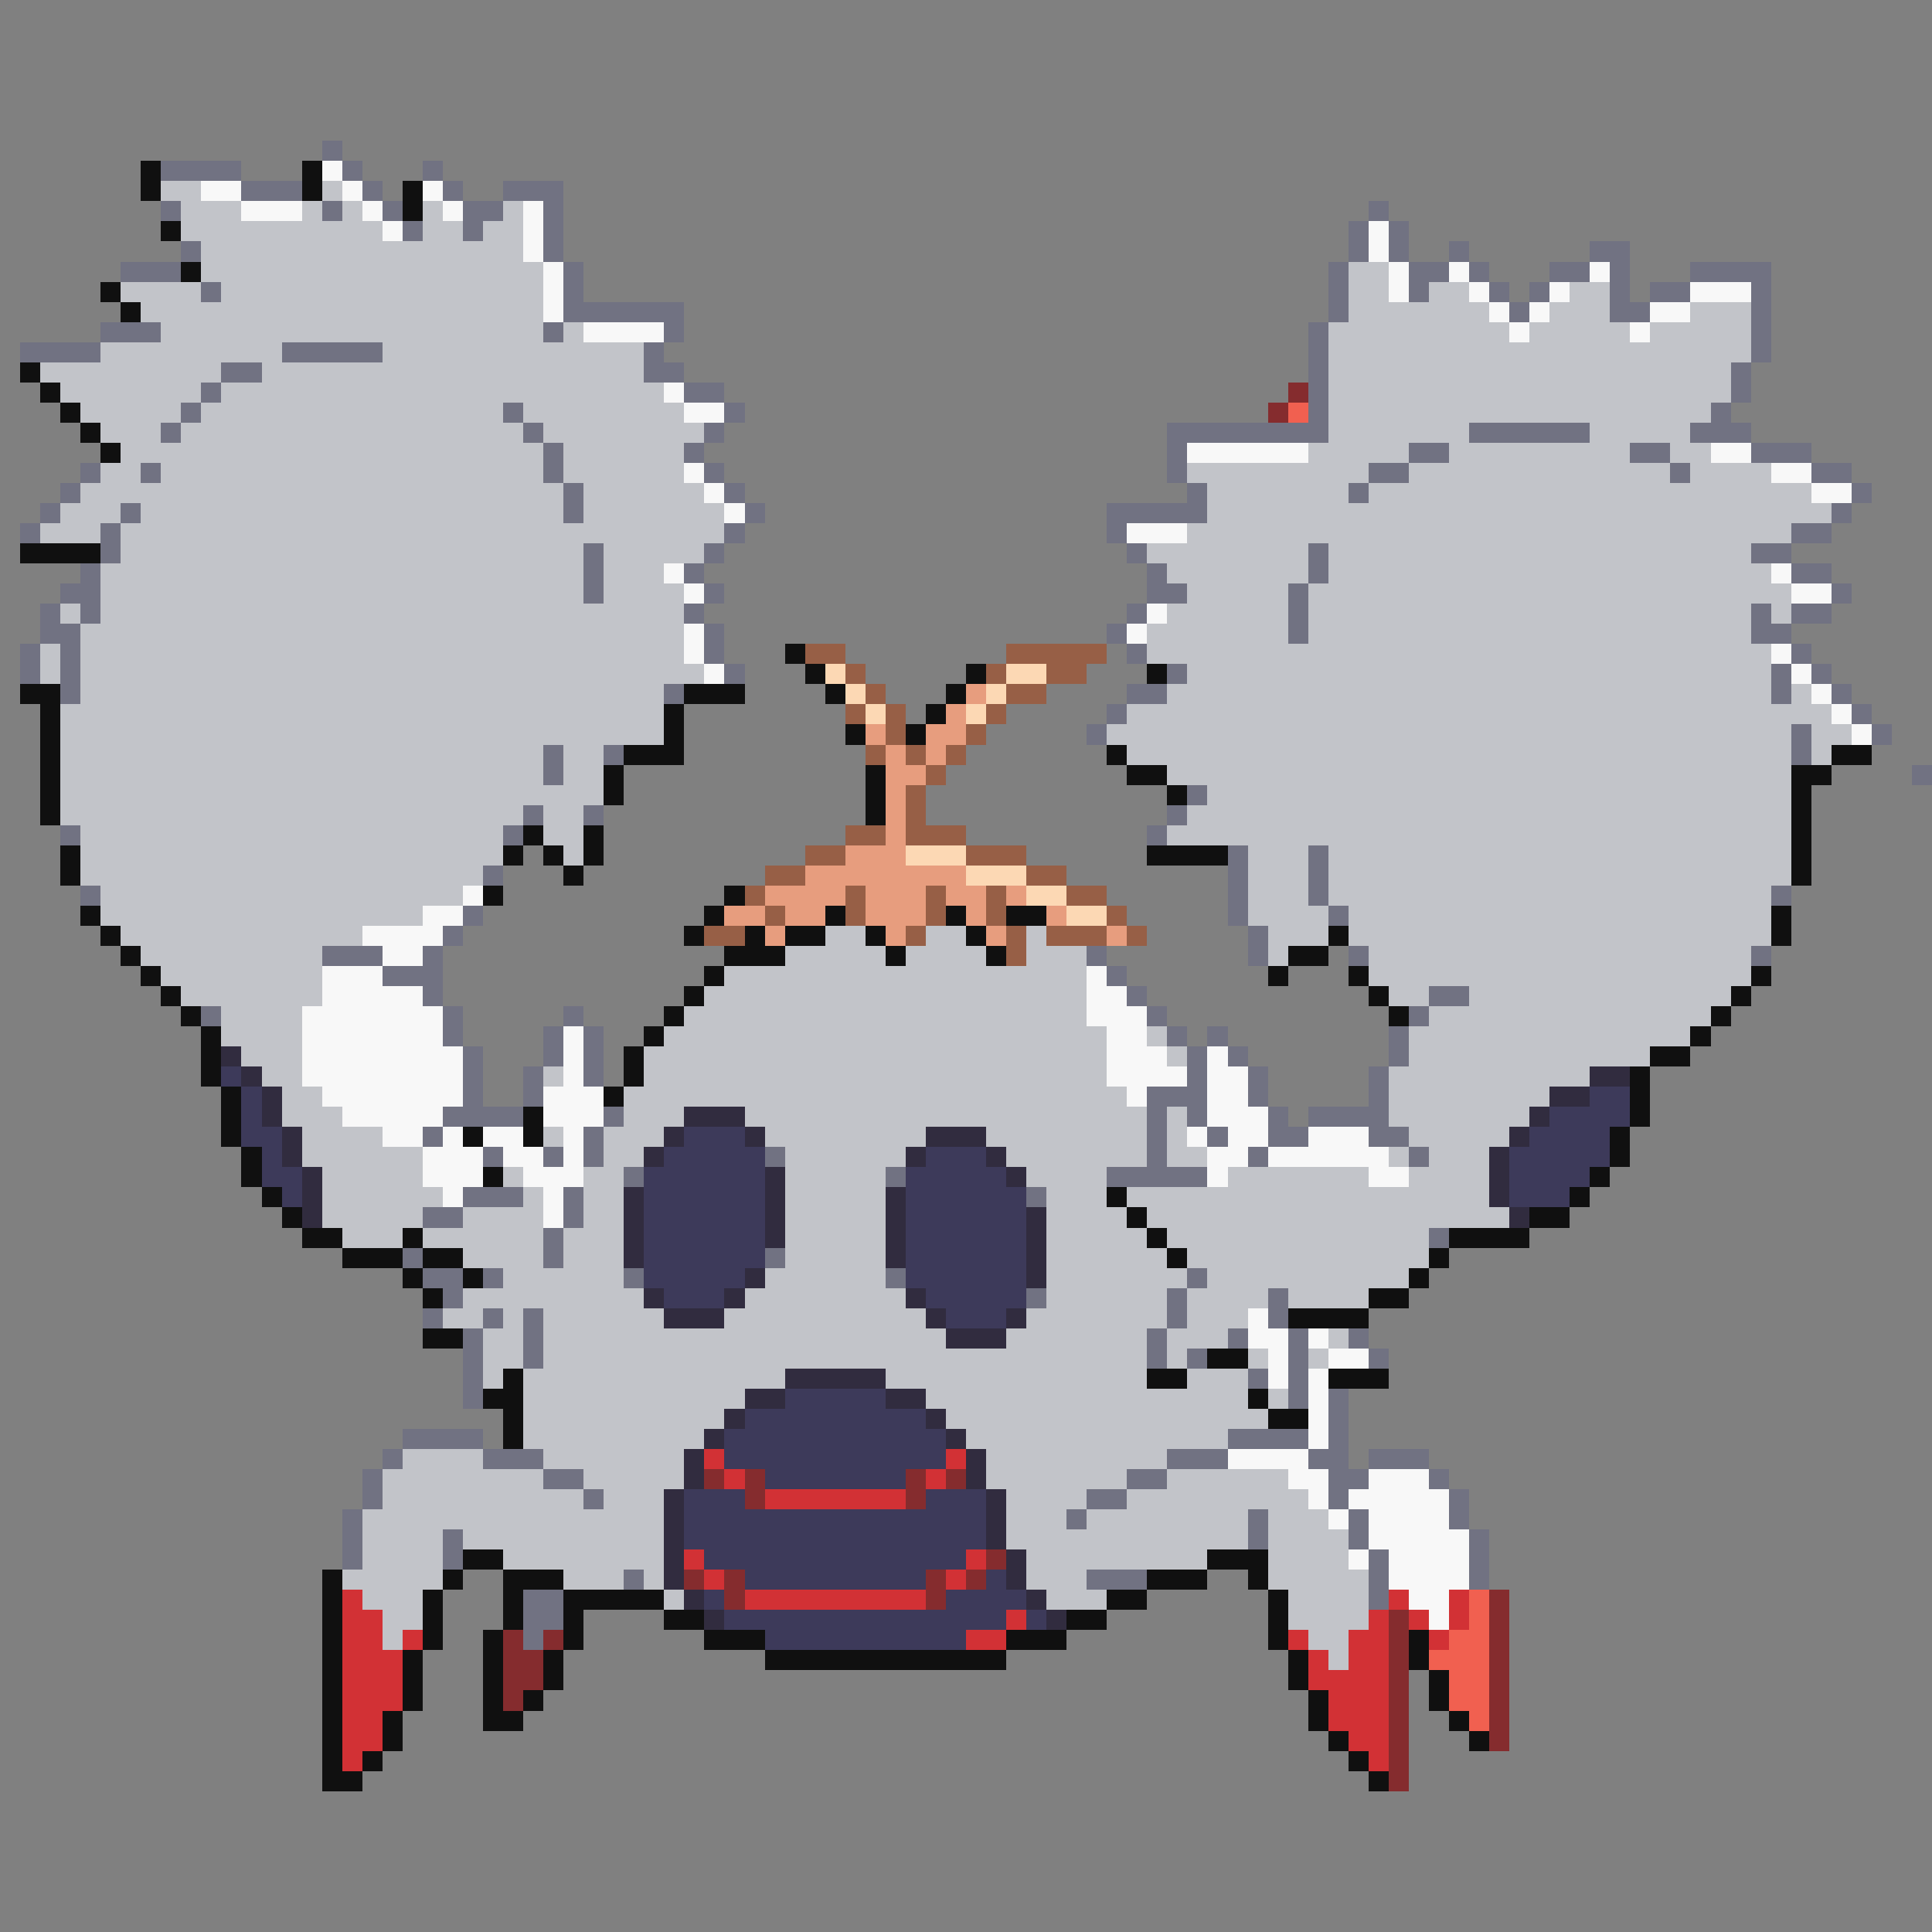 <svg xmlns="http://www.w3.org/2000/svg" viewBox="0 -0.5 96 96" shape-rendering="crispEdges">
<rect x="0" y="-0.5" width="96" height="96" fill="#808080" stroke="none"/>
<path stroke="#717282" d="M16 7h1M8 8h4M17 8h1M21 8h1M12 9h3M18 9h1M22 9h1M25 9h3M8 10h1M16 10h1M19 10h1M23 10h2M27 10h1M68 10h1M20 11h1M23 11h1M27 11h1M67 11h1M69 11h1M9 12h1M27 12h1M67 12h1M69 12h1M72 12h1M79 12h2M6 13h3M28 13h1M66 13h1M70 13h2M73 13h1M77 13h2M80 13h1M84 13h4M10 14h1M28 14h1M66 14h1M70 14h1M74 14h1M76 14h1M80 14h1M82 14h2M87 14h1M28 15h6M66 15h1M75 15h1M80 15h2M87 15h1M5 16h3M27 16h1M33 16h1M65 16h1M87 16h1M1 17h4M14 17h5M32 17h1M65 17h1M87 17h1M11 18h2M32 18h2M65 18h1M86 18h1M10 19h1M34 19h2M65 19h1M86 19h1M9 20h1M25 20h1M36 20h1M65 20h1M85 20h1M8 21h1M26 21h1M35 21h1M58 21h8M73 21h6M84 21h3M27 22h1M34 22h1M58 22h1M70 22h2M81 22h2M87 22h3M4 23h1M7 23h1M27 23h1M35 23h1M58 23h1M68 23h2M83 23h1M90 23h2M3 24h1M28 24h1M36 24h1M59 24h1M67 24h1M92 24h1M2 25h1M6 25h1M28 25h1M37 25h1M55 25h5M91 25h1M1 26h1M5 26h1M36 26h1M55 26h1M89 26h2M5 27h1M29 27h1M35 27h1M56 27h1M65 27h1M87 27h2M4 28h1M29 28h1M34 28h1M57 28h1M65 28h1M89 28h2M3 29h2M29 29h1M35 29h1M57 29h2M64 29h1M91 29h1M2 30h1M4 30h1M34 30h1M56 30h1M64 30h1M87 30h1M89 30h2M2 31h2M35 31h1M55 31h1M64 31h1M87 31h2M1 32h1M3 32h1M35 32h1M56 32h1M89 32h1M1 33h1M3 33h1M36 33h1M58 33h1M88 33h1M90 33h1M3 34h1M33 34h1M56 34h2M88 34h1M91 34h1M55 35h1M92 35h1M54 36h1M89 36h1M93 36h1M27 37h1M30 37h1M89 37h1M27 38h1M95 38h1M59 39h1M26 40h1M29 40h1M58 40h1M3 41h1M25 41h1M57 41h1M61 42h1M65 42h1M24 43h1M61 43h1M65 43h1M4 44h1M61 44h1M65 44h1M88 44h1M23 45h1M61 45h1M66 45h1M22 46h1M62 46h1M16 47h3M21 47h1M54 47h1M62 47h1M67 47h1M87 47h1M19 48h3M55 48h1M21 49h1M56 49h1M71 49h2M10 50h1M22 50h1M28 50h1M57 50h1M70 50h1M22 51h1M27 51h1M29 51h1M58 51h1M60 51h1M69 51h1M23 52h1M27 52h1M29 52h1M59 52h1M61 52h1M69 52h1M23 53h1M26 53h1M29 53h1M59 53h1M62 53h1M68 53h1M23 54h1M26 54h1M57 54h3M62 54h1M68 54h1M22 55h4M30 55h1M57 55h1M59 55h1M63 55h1M65 55h4M21 56h1M29 56h1M57 56h1M60 56h1M63 56h2M68 56h2M24 57h1M27 57h1M29 57h1M38 57h1M57 57h1M62 57h1M70 57h1M31 58h1M44 58h1M55 58h5M23 59h3M28 59h1M51 59h1M21 60h2M28 60h1M27 61h1M71 61h1M20 62h1M27 62h1M38 62h1M21 63h2M24 63h1M31 63h1M44 63h1M59 63h1M22 64h1M51 64h1M58 64h1M63 64h1M21 65h1M24 65h1M26 65h1M58 65h1M63 65h1M23 66h1M26 66h1M57 66h1M61 66h1M64 66h1M67 66h1M23 67h1M26 67h1M57 67h1M59 67h1M64 67h1M68 67h1M23 68h1M62 68h1M64 68h1M23 69h1M64 69h1M66 69h1M66 70h1M20 71h4M61 71h4M66 71h1M19 72h1M24 72h3M58 72h3M65 72h2M68 72h3M18 73h1M27 73h2M56 73h2M66 73h2M71 73h1M18 74h1M29 74h1M54 74h2M66 74h1M72 74h1M17 75h1M53 75h1M62 75h1M67 75h1M72 75h1M17 76h1M22 76h1M62 76h1M67 76h1M73 76h1M17 77h1M22 77h1M68 77h1M73 77h1M31 78h1M54 78h3M68 78h1M73 78h1M26 79h2M68 79h1M26 80h2M26 81h1" />
<path stroke="#101010" d="M7 8h1M15 8h1M7 9h1M15 9h1M20 9h1M20 10h1M8 11h1M9 13h1M5 14h1M6 15h1M1 18h1M2 19h1M3 20h1M4 21h1M5 22h1M1 27h4M39 32h1M40 33h1M48 33h1M57 33h1M1 34h2M34 34h3M41 34h1M47 34h1M2 35h1M33 35h1M46 35h1M2 36h1M33 36h1M42 36h1M45 36h1M2 37h1M31 37h3M55 37h1M91 37h2M2 38h1M30 38h1M43 38h1M56 38h2M89 38h2M2 39h1M30 39h1M43 39h1M58 39h1M89 39h1M2 40h1M43 40h1M89 40h1M26 41h1M29 41h1M89 41h1M3 42h1M25 42h1M27 42h1M29 42h1M57 42h4M89 42h1M3 43h1M28 43h1M89 43h1M24 44h1M36 44h1M4 45h1M35 45h1M41 45h1M47 45h1M50 45h2M88 45h1M5 46h1M34 46h1M37 46h1M39 46h2M43 46h1M48 46h1M66 46h1M88 46h1M6 47h1M36 47h3M44 47h1M49 47h1M64 47h2M7 48h1M35 48h1M63 48h1M67 48h1M87 48h1M8 49h1M34 49h1M68 49h1M86 49h1M9 50h1M33 50h1M69 50h1M85 50h1M10 51h1M32 51h1M84 51h1M10 52h1M31 52h1M82 52h2M10 53h1M31 53h1M81 53h1M11 54h1M30 54h1M81 54h1M11 55h1M26 55h1M81 55h1M11 56h1M23 56h1M26 56h1M80 56h1M12 57h1M80 57h1M12 58h1M24 58h1M79 58h1M13 59h1M55 59h1M78 59h1M14 60h1M56 60h1M76 60h2M15 61h2M20 61h1M57 61h1M72 61h4M17 62h3M21 62h2M58 62h1M71 62h1M20 63h1M23 63h1M70 63h1M21 64h1M68 64h2M64 65h4M21 66h2M60 67h2M25 68h1M57 68h2M66 68h3M24 69h2M62 69h1M25 70h1M63 70h2M25 71h1M23 77h2M60 77h3M16 78h1M22 78h1M25 78h3M57 78h3M62 78h1M16 79h1M21 79h1M25 79h1M28 79h5M55 79h2M63 79h1M16 80h1M21 80h1M25 80h1M28 80h1M33 80h2M53 80h2M63 80h1M16 81h1M21 81h1M24 81h1M28 81h1M35 81h3M50 81h3M63 81h1M70 81h1M16 82h1M20 82h1M24 82h1M27 82h1M38 82h12M64 82h1M70 82h1M16 83h1M20 83h1M24 83h1M27 83h1M64 83h1M71 83h1M16 84h1M20 84h1M24 84h1M26 84h1M65 84h1M71 84h1M16 85h1M19 85h1M24 85h2M65 85h1M72 85h1M16 86h1M19 86h1M66 86h1M73 86h1M16 87h1M18 87h1M67 87h1M16 88h2M68 88h1" />
<path stroke="#f8f8f8" d="M16 8h1M10 9h2M17 9h1M21 9h1M12 10h3M18 10h1M22 10h1M26 10h1M19 11h1M26 11h1M68 11h1M26 12h1M68 12h1M27 13h1M69 13h1M72 13h1M79 13h1M27 14h1M69 14h1M73 14h1M77 14h1M84 14h3M27 15h1M74 15h1M76 15h1M82 15h2M29 16h4M75 16h1M81 16h1M33 19h1M34 20h2M59 22h6M85 22h2M34 23h1M88 23h2M35 24h1M90 24h2M36 25h1M56 26h3M33 28h1M88 28h1M34 29h1M89 29h2M57 30h1M34 31h1M56 31h1M34 32h1M88 32h1M35 33h1M89 33h1M90 34h1M91 35h1M92 36h1M23 44h1M21 45h2M18 46h4M19 47h2M16 48h3M54 48h1M16 49h5M54 49h2M15 50h7M54 50h3M15 51h7M28 51h1M55 51h2M15 52h8M28 52h1M55 52h3M60 52h1M15 53h8M28 53h1M55 53h4M60 53h2M16 54h7M27 54h3M56 54h1M60 54h2M17 55h5M27 55h3M60 55h3M19 56h2M22 56h1M24 56h2M28 56h1M59 56h1M61 56h2M65 56h3M21 57h3M25 57h2M28 57h1M60 57h2M63 57h6M21 58h3M26 58h3M60 58h1M68 58h2M22 59h1M27 59h1M27 60h1M62 65h1M62 66h2M65 66h1M63 67h1M66 67h2M63 68h1M65 68h1M65 69h1M65 70h1M65 71h1M61 72h4M64 73h2M68 73h3M65 74h1M67 74h5M66 75h1M68 75h4M68 76h5M67 77h1M69 77h4M69 78h4M70 79h2M71 80h1" />
<path stroke="#c2c4c9" d="M8 9h2M16 9h1M9 10h3M15 10h1M17 10h1M21 10h1M25 10h1M9 11h10M21 11h2M24 11h2M10 12h16M10 13h17M67 13h2M6 14h4M11 14h16M67 14h2M71 14h2M78 14h2M7 15h20M67 15h7M77 15h3M84 15h3M8 16h19M28 16h1M66 16h9M76 16h5M82 16h5M5 17h9M19 17h13M66 17h21M2 18h9M13 18h19M66 18h20M3 19h7M11 19h22M66 19h20M4 20h5M10 20h15M26 20h8M66 20h19M5 21h3M9 21h17M27 21h8M66 21h7M79 21h5M6 22h21M28 22h6M65 22h5M72 22h9M83 22h2M5 23h2M8 23h19M28 23h6M59 23h9M70 23h13M84 23h4M4 24h24M29 24h6M60 24h7M68 24h22M3 25h3M7 25h21M29 25h7M60 25h31M2 26h3M6 26h30M59 26h30M6 27h23M30 27h5M57 27h8M66 27h21M5 28h24M30 28h3M58 28h7M66 28h22M5 29h24M30 29h4M59 29h5M65 29h24M3 30h1M5 30h29M58 30h6M65 30h22M88 30h1M4 31h30M57 31h7M65 31h22M2 32h1M4 32h30M57 32h31M2 33h1M4 33h31M59 33h29M4 34h29M58 34h30M89 34h1M3 35h30M56 35h35M3 36h30M55 36h34M90 36h2M3 37h24M28 37h2M56 37h33M90 37h1M3 38h24M28 38h2M58 38h31M3 39h27M60 39h29M3 40h23M27 40h2M59 40h30M4 41h21M27 41h2M58 41h31M4 42h21M28 42h1M62 42h3M66 42h23M4 43h20M62 43h3M66 43h23M5 44h18M62 44h3M66 44h22M5 45h16M62 45h4M67 45h21M6 46h12M41 46h2M46 46h2M51 46h1M63 46h3M67 46h21M7 47h9M39 47h5M45 47h4M51 47h3M63 47h1M68 47h19M8 48h8M36 48h18M68 48h19M9 49h7M35 49h19M69 49h2M73 49h13M11 50h4M34 50h20M71 50h14M11 51h4M33 51h22M57 51h1M70 51h14M12 52h3M32 52h23M58 52h1M70 52h12M13 53h2M27 53h1M32 53h23M69 53h10M14 54h2M31 54h25M69 54h8M14 55h3M31 55h3M37 55h20M58 55h1M69 55h7M15 56h4M27 56h1M30 56h3M38 56h8M49 56h8M58 56h1M70 56h5M15 57h6M30 57h2M39 57h6M50 57h7M58 57h2M69 57h1M71 57h3M16 58h5M25 58h1M29 58h2M39 58h5M51 58h4M61 58h7M70 58h4M16 59h6M26 59h1M29 59h2M39 59h5M52 59h3M56 59h18M16 60h5M23 60h4M29 60h2M39 60h5M52 60h4M57 60h18M17 61h3M21 61h6M28 61h3M39 61h5M52 61h5M58 61h13M23 62h4M28 62h3M39 62h5M52 62h6M59 62h12M25 63h6M38 63h6M52 63h7M60 63h10M23 64h9M37 64h8M52 64h6M59 64h4M64 64h4M22 65h2M25 65h1M27 65h6M36 65h10M51 65h7M59 65h3M24 66h2M27 66h20M50 66h7M58 66h3M66 66h1M24 67h2M27 67h30M58 67h1M62 67h1M65 67h1M24 68h1M26 68h13M44 68h13M59 68h3M26 69h11M46 69h16M63 69h1M26 70h10M47 70h16M26 71h9M48 71h13M20 72h4M27 72h7M49 72h9M19 73h8M29 73h5M49 73h7M58 73h6M19 74h10M30 74h3M50 74h4M56 74h9M18 75h15M50 75h3M54 75h8M63 75h3M18 76h4M23 76h10M50 76h12M63 76h4M18 77h4M25 77h8M51 77h9M63 77h4M17 78h5M28 78h3M32 78h1M51 78h3M63 78h5M18 79h3M33 79h1M52 79h3M64 79h4M19 80h2M64 80h4M19 81h1M65 81h2M66 82h1" />
<path stroke="#852c2e" d="M64 19h1M63 20h1M35 73h1M37 73h1M45 73h1M47 73h1M37 74h1M45 74h1M49 77h1M34 78h1M36 78h1M46 78h1M48 78h1M36 79h1M46 79h1M74 79h1M69 80h1M74 80h1M25 81h1M27 81h1M69 81h1M74 81h1M25 82h2M69 82h1M74 82h1M25 83h2M69 83h1M74 83h1M25 84h1M69 84h1M74 84h1M69 85h1M74 85h1M69 86h1M74 86h1M69 87h1M69 88h1" />
<path stroke="#f16050" d="M64 20h1M73 79h1M73 80h1M72 81h2M71 82h3M72 83h2M72 84h2M73 85h1" />
<path stroke="#975f46" d="M40 32h2M50 32h5M42 33h1M49 33h1M52 33h2M43 34h1M50 34h2M42 35h1M44 35h1M49 35h1M44 36h1M48 36h1M43 37h1M45 37h1M47 37h1M46 38h1M45 39h1M45 40h1M42 41h2M45 41h3M40 42h2M48 42h3M38 43h2M51 43h2M37 44h1M42 44h1M46 44h1M49 44h1M53 44h2M38 45h1M42 45h1M46 45h1M49 45h1M55 45h1M35 46h2M45 46h1M50 46h1M52 46h3M56 46h1M50 47h1" />
<path stroke="#fcd8b4" d="M41 33h1M50 33h2M42 34h1M49 34h1M43 35h1M48 35h1M45 42h3M48 43h3M51 44h2M53 45h2" />
<path stroke="#e79d7e" d="M48 34h1M47 35h1M43 36h1M46 36h2M44 37h1M46 37h1M44 38h2M44 39h1M44 40h1M44 41h1M42 42h3M40 43h8M38 44h4M43 44h3M47 44h2M50 44h1M36 45h2M39 45h2M43 45h3M48 45h1M52 45h1M38 46h1M44 46h1M49 46h1M55 46h1" />
<path stroke="#312c3f" d="M11 52h1M12 53h1M79 53h2M13 54h1M77 54h2M13 55h1M34 55h3M76 55h1M14 56h1M33 56h1M37 56h1M46 56h3M75 56h1M14 57h1M32 57h1M45 57h1M49 57h1M74 57h1M15 58h1M38 58h1M50 58h1M74 58h1M15 59h1M31 59h1M38 59h1M44 59h1M74 59h1M15 60h1M31 60h1M38 60h1M44 60h1M51 60h1M75 60h1M31 61h1M38 61h1M44 61h1M51 61h1M31 62h1M44 62h1M51 62h1M37 63h1M51 63h1M32 64h1M36 64h1M45 64h1M33 65h3M46 65h1M50 65h1M47 66h3M39 68h5M37 69h2M44 69h2M36 70h1M46 70h1M35 71h1M47 71h1M34 72h1M48 72h1M34 73h1M48 73h1M33 74h1M49 74h1M33 75h1M49 75h1M33 76h1M49 76h1M33 77h1M50 77h1M33 78h1M50 78h1M34 79h1M51 79h1M35 80h1M52 80h1" />
<path stroke="#3d3a5a" d="M11 53h1M12 54h1M79 54h2M12 55h1M77 55h4M12 56h2M34 56h3M76 56h4M13 57h1M33 57h5M46 57h3M75 57h5M13 58h2M32 58h6M45 58h5M75 58h4M14 59h1M32 59h6M45 59h6M75 59h3M32 60h6M45 60h6M32 61h6M45 61h6M32 62h6M45 62h6M32 63h5M45 63h6M33 64h3M46 64h5M47 65h3M39 69h5M37 70h9M36 71h11M36 72h11M38 73h7M34 74h3M46 74h3M34 75h15M34 76h15M35 77h13M37 78h9M49 78h1M35 79h1M47 79h4M36 80h14M51 80h1M38 81h10" />
<path stroke="#d23135" d="M35 72h1M47 72h1M36 73h1M46 73h1M38 74h7M34 77h1M48 77h1M35 78h1M47 78h1M17 79h1M37 79h9M69 79h1M72 79h1M17 80h2M50 80h1M68 80h1M70 80h1M72 80h1M17 81h2M20 81h1M48 81h2M64 81h1M67 81h2M71 81h1M17 82h3M65 82h1M67 82h2M17 83h3M65 83h4M17 84h3M66 84h3M17 85h2M66 85h3M17 86h2M67 86h2M17 87h1M68 87h1" />
</svg>